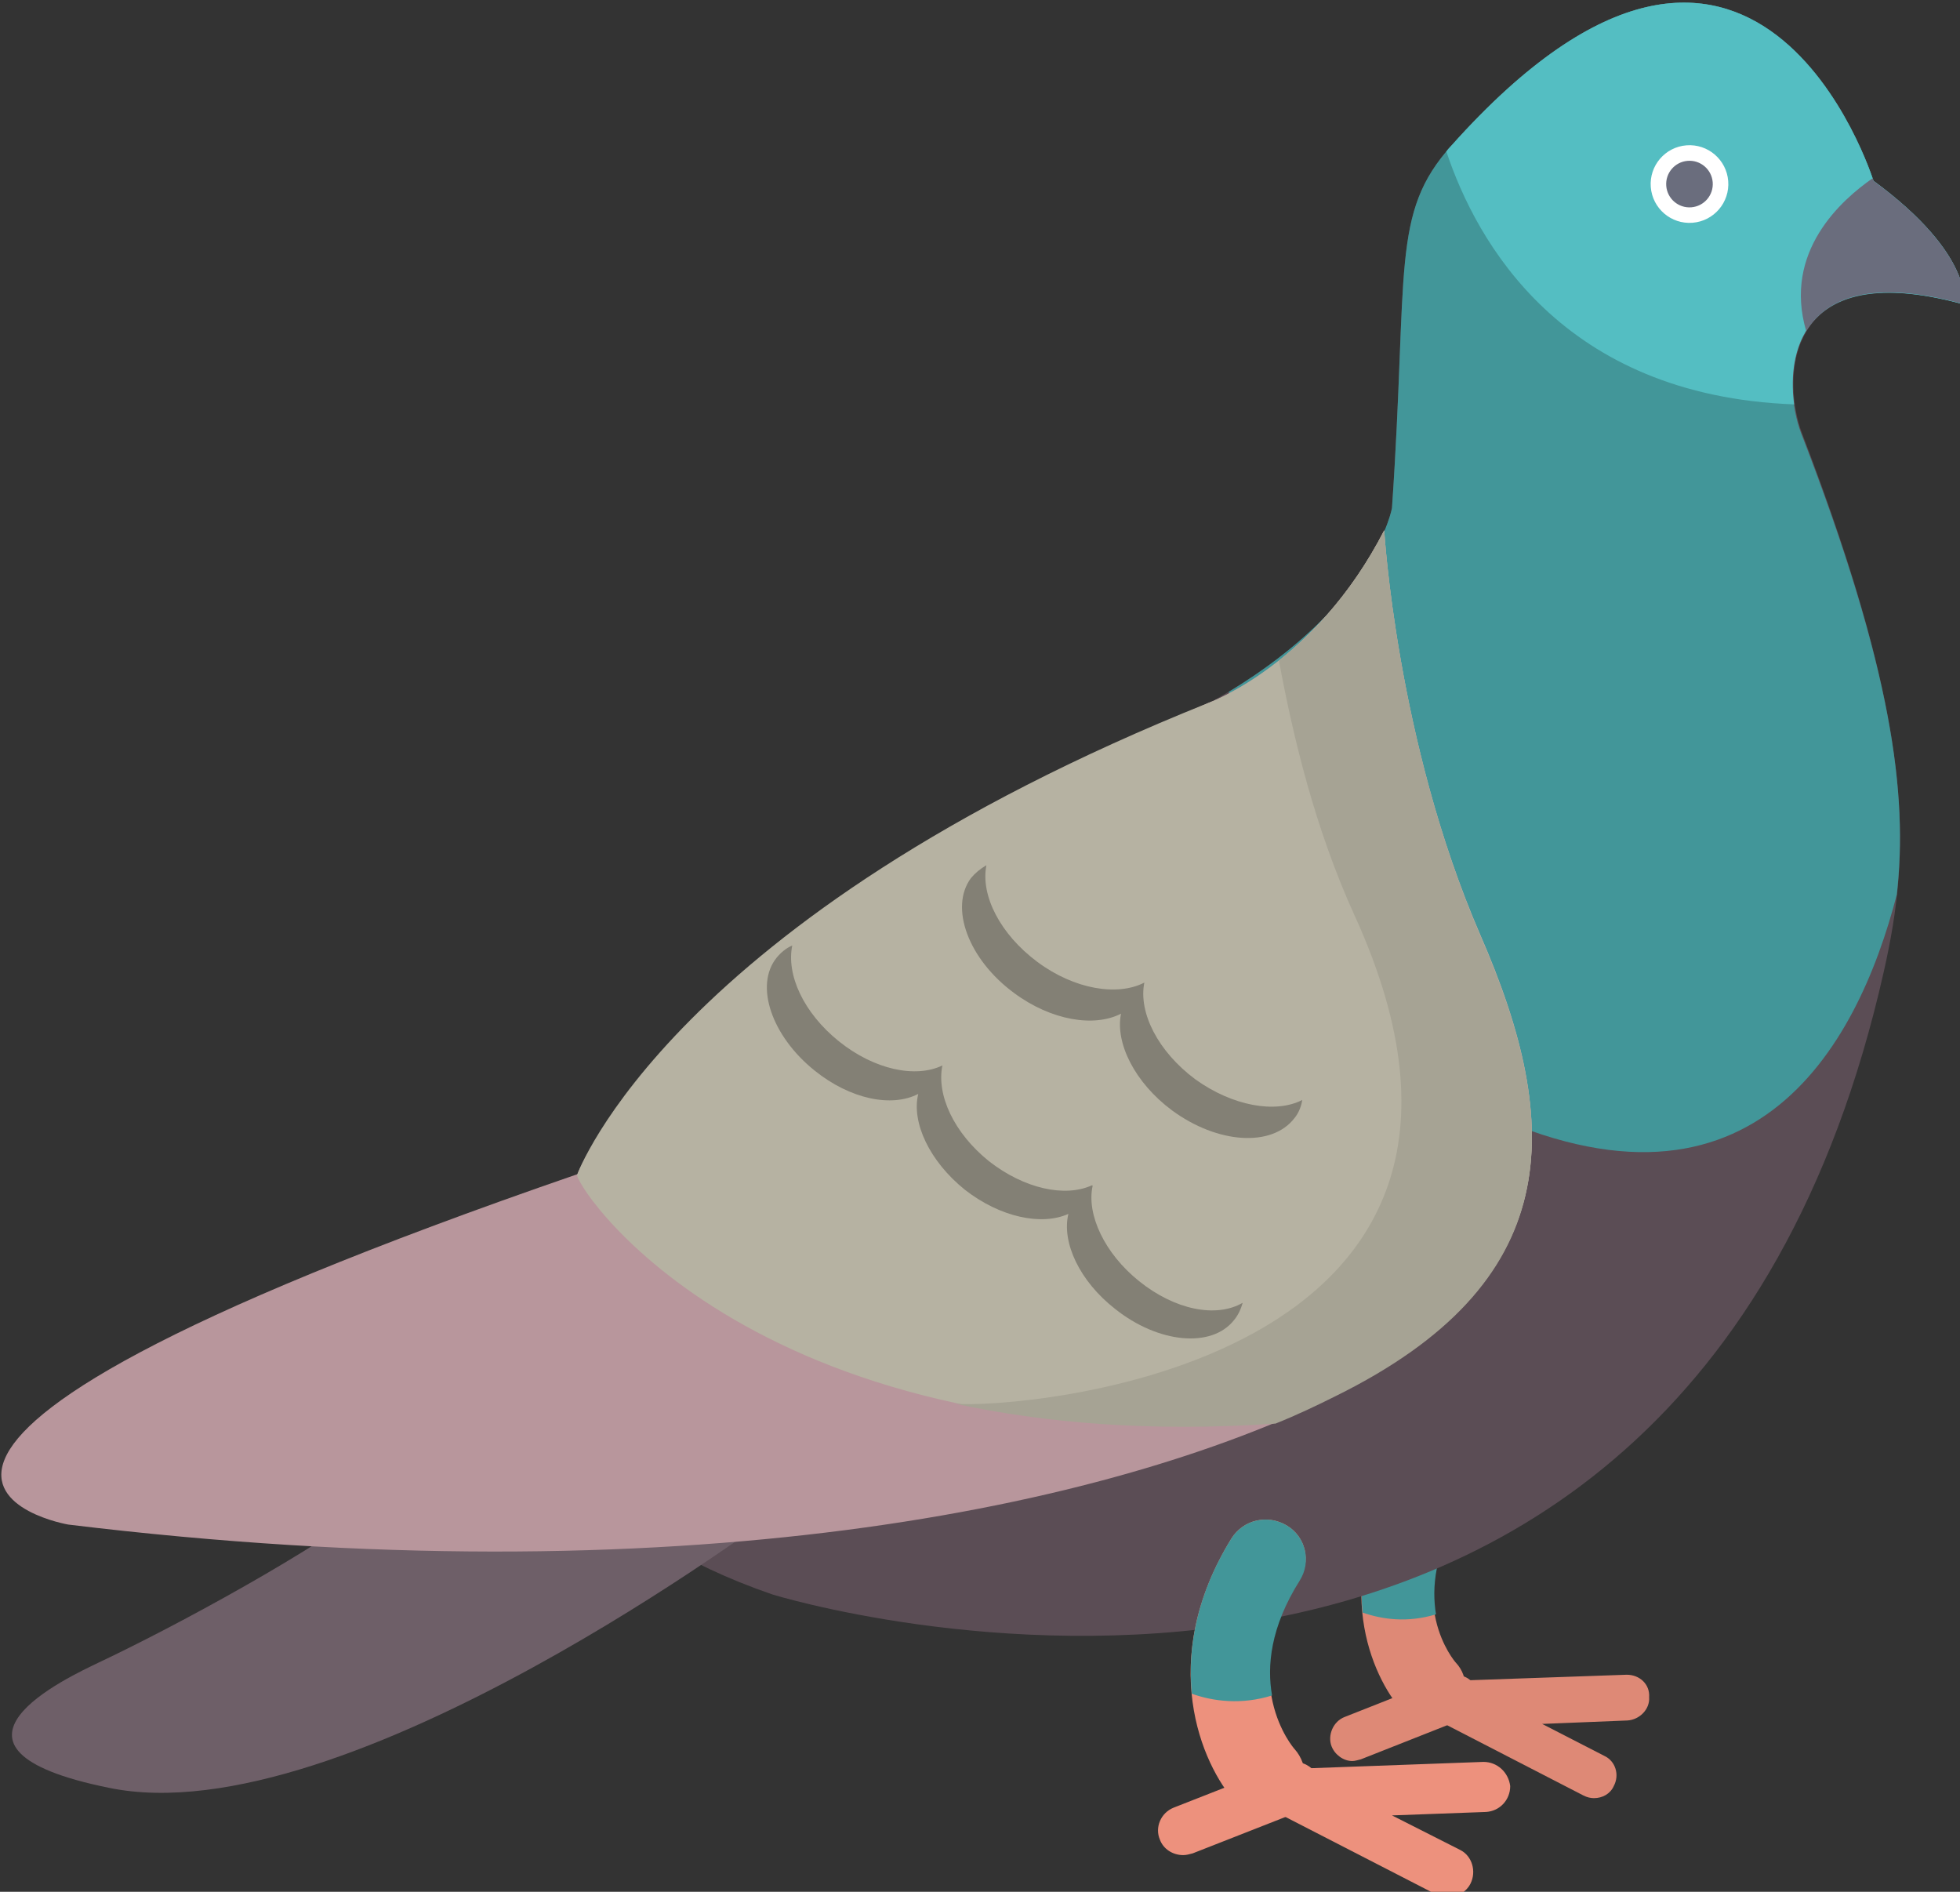 <?xml version="1.0" encoding="UTF-8" standalone="no"?>
<!-- Created with Inkscape (http://www.inkscape.org/) -->

<svg
   xmlns:dc="http://purl.org/dc/elements/1.1/"
   xmlns:cc="http://creativecommons.org/ns#"
   xmlns:rdf="http://www.w3.org/1999/02/22-rdf-syntax-ns#"
   xmlns:svg="http://www.w3.org/2000/svg"
   xmlns="http://www.w3.org/2000/svg"
   xmlns:sodipodi="http://sodipodi.sourceforge.net/DTD/sodipodi-0.dtd"
   xmlns:inkscape="http://www.inkscape.org/namespaces/inkscape"
   width="60.191mm"
   height="58.09mm"
   viewBox="0 0 60.191 58.09"
   version="1.1"
   id="svg1241"
   inkscape:version="0.92.4 (5da689c313, 2019-01-14)"
   sodipodi:docname="bird1.svg">
  <rect x="0" y="0" width="60.191" height="58.09" fill="#333333" stroke="none"/>
  <defs
     id="defs1235" />
  <sodipodi:namedview
     id="base"
     pagecolor="#ffffff"
     bordercolor="#666666"
     borderopacity="1.0"
     inkscape:pageopacity="0.0"
     inkscape:pageshadow="2"
     inkscape:zoom="0.35"
     inkscape:cx="-427.6819"
     inkscape:cy="-41.652474"
     inkscape:document-units="mm"
     inkscape:current-layer="layer1"
     showgrid="false"
     fit-margin-top="0"
     fit-margin-left="0"
     fit-margin-right="0"
     fit-margin-bottom="0"
     inkscape:window-width="1920"
     inkscape:window-height="1017"
     inkscape:window-x="-8"
     inkscape:window-y="-8"
     inkscape:window-maximized="1" />
  <g
     inkscape:label="Layer 1"
     inkscape:groupmode="layer"
     id="layer1"
     transform="translate(-68.178,-79.723)">
    <g
       id="g178"
       transform="matrix(0.265,0,0,0.265,42.794,28.328)">
      <g
         id="g122">
        <g
           id="g120">
          <path
             style="fill:#de8976"
             inkscape:connector-curvature="0"
             id="path118"
             d="m 284.3,388 -20,0.7 c -1.2,0 -2.2,0.9 -2.5,2.1 -0.3,1.2 0.3,2.4 1.4,2.9 l 16.1,8.3 c 0.4,0.2 0.8,0.3 1.2,0.3 1,0 1.9,-0.5 2.3,-1.4 0.7,-1.3 0.2,-2.9 -1.1,-3.5 l -7.2,-3.7 9.9,-0.4 c 1.4,-0.1 2.6,-1.3 2.5,-2.7 0.1,-1.5 -1.1,-2.6 -2.6,-2.6 z" />
        </g>
      </g>
      <g
         id="g128">
        <g
           id="g126">
          <path
             style="fill:#de8976"
             inkscape:connector-curvature="0"
             id="path124"
             d="m 263.5,388.2 -11.9,4.7 c -1.3,0.5 -2,2.1 -1.5,3.4 0.4,1 1.4,1.7 2.4,1.7 0.3,0 0.6,-0.1 1,-0.2 l 11.9,-4.7 c 1.3,-0.5 2,-2.1 1.5,-3.4 -0.5,-1.4 -2,-2 -3.4,-1.5 z" />
        </g>
      </g>
      <g
         id="g132">
        <path
           style="fill:#de8976"
           inkscape:connector-curvature="0"
           id="path130"
           d="m 263.7,363.1 c -2,-1.2 -4.6,-0.6 -5.8,1.3 -8,12.8 -3.2,23.8 0.4,27.8 0.8,0.9 2,1.4 3.1,1.4 1,0 2,-0.4 2.8,-1.1 1.7,-1.6 1.9,-4.2 0.3,-5.9 -0.1,-0.1 -6.2,-7.1 0.4,-17.8 1.3,-1.9 0.7,-4.5 -1.2,-5.7 z" />
      </g>
      <path
         style="fill:#429699"
         inkscape:connector-curvature="0"
         id="path134"
         d="m 263.7,363.1 c -2,-1.2 -4.6,-0.6 -5.8,1.3 -3.7,6 -4.7,11.7 -4.2,16.4 2.3,0.8 5.2,1.2 8.5,0.2 -0.5,-3 -0.2,-7.2 2.9,-12.1 1.1,-2 0.5,-4.6 -1.4,-5.8 z" />
      <g
         id="g140">
        <g
           id="g138">
          <path
             style="fill:#ed917d"
             inkscape:connector-curvature="0"
             id="path136"
             d="m 267.7,398.1 -21.9,0.8 c -1.3,0 -2.4,1 -2.7,2.3 -0.3,1.3 0.3,2.6 1.5,3.2 l 17.7,9.1 c 0.4,0.2 0.9,0.3 1.3,0.3 1,0 2.1,-0.6 2.6,-1.6 0.7,-1.4 0.2,-3.2 -1.2,-3.9 l -7.9,-4 10.9,-0.4 c 1.6,-0.1 2.8,-1.4 2.8,-3 -0.2,-1.6 -1.5,-2.8 -3.1,-2.8 z" />
        </g>
      </g>
      <g
         id="g146">
        <g
           id="g144">
          <path
             style="fill:#ed917d"
             inkscape:connector-curvature="0"
             id="path142"
             d="m 244.8,398.3 -13,5.1 c -1.5,0.6 -2.2,2.3 -1.6,3.7 0.4,1.1 1.5,1.8 2.7,1.8 0.4,0 0.7,-0.1 1.1,-0.2 l 13,-5.1 c 1.5,-0.6 2.2,-2.3 1.6,-3.7 -0.7,-1.4 -2.3,-2.2 -3.8,-1.6 z" />
        </g>
      </g>
      <path
         style="fill:#5b4d55"
         inkscape:connector-curvature="0"
         id="path148"
         d="m 312.9,214.9 c 0,0 -13.6,-43.6 -48.9,-4.1 -7.1,7.9 -5,14.3 -6.9,42 0,0 -2.7,16.3 -32.4,27.8 -29.7,11.4 -58,37.6 -63,51.9 0,0 -19,31.5 23.6,46.2 0,0 105.2,32.6 128.8,-72.2 3.1,-13.8 3.8,-27.7 -9.5,-62.4 -2.1,-5.5 -2.8,-20.8 18.8,-14.9 0,0 1.2,-5.7 -10.5,-14.3 z" />
      <path
         style="fill:#6e5f68"
         inkscape:connector-curvature="0"
         id="path150"
         d="m 140.3,367.3 c -7.7,6.2 -24.4,15.2 -33.1,19.3 -3.3,1.6 -21.5,9.9 1.2,14.5 27.4,5.7 77.6,-32.1 77.6,-32.1 -4.5,-5.5 -37.9,-7.9 -45.7,-1.7 z" />
      <path
         style="fill:#429699"
         inkscape:connector-curvature="0"
         id="path152"
         d="m 312.9,214.9 c 0,0 -13.6,-43.6 -48.9,-4.1 -7.1,7.9 -5,14.3 -6.9,42 0,0 -1.9,11 -18.9,21.3 0.5,18.6 7,37.4 27.6,47.7 32.8,16.4 45.2,-6.4 49.8,-24.2 1.3,-11.6 -0.5,-26.1 -11.1,-53.5 -2.1,-5.5 -2.8,-20.8 18.8,-14.9 0.1,0 1.3,-5.7 -10.4,-14.3 z" />
      <path
         style="fill:#b8969c"
         inkscape:connector-curvature="0"
         id="path154"
         d="m 256.2,255.4 c -8,15.6 -20.4,20 -20.4,20 -63.2,27.7 -73.1,54.6 -73.1,54.6 -98.3,33.9 -59,40.6 -59,40.6 70.8,8.6 120.5,-1.9 146.9,-15 26.5,-13.1 26.5,-31 16.7,-53.4 -9.7,-22.4 -11.1,-46.8 -11.1,-46.8 z" />
      <path
         style="fill:#54bec2"
         inkscape:connector-curvature="0"
         id="path156"
         d="m 312.9,214.9 c 0,0 -13.6,-43.6 -48.9,-4.1 -0.2,0.2 -0.4,0.4 -0.6,0.7 3.5,10.5 13.4,28.3 40.3,29.3 -0.9,-6.6 1.5,-16.6 19.6,-11.6 0.1,0 1.3,-5.7 -10.4,-14.3 z" />
      <path
         style="fill:#6a6d7d"
         inkscape:connector-curvature="0"
         id="path158"
         d="m 312.9,214.9 c 0,0 0,-0.1 -0.1,-0.3 -3.6,2.5 -10.4,8.5 -7.7,17.7 2.3,-3.8 7.5,-6.1 18.3,-3.1 0,0 1.2,-5.7 -10.5,-14.3 z" />
      <circle
         style="fill:#ffffff"
         r="4.5"
         id="ellipse160"
         cy="215.2"
         cx="291.6"
         transform="matrix(0.997,-0.078,0.078,0.997,-15.934,23.46)" />
      <circle
         style="fill:#6a6d7d"
         r="2.7"
         id="ellipse162"
         cy="215.2"
         cx="291.6"
         transform="matrix(0.997,-0.078,0.078,0.997,-15.936,23.463)" />
      <path
         style="fill:#b6b2a2"
         inkscape:connector-curvature="0"
         id="path164"
         d="m 256.2,255.4 c -8,15.6 -20.4,20 -20.4,20 -62.4,25 -73.1,54.6 -73.1,54.6 -1,0.3 19.1,33 80.9,28.8 2.5,-1 4.8,-2.1 7,-3.2 26.5,-13.1 26.5,-31 16.7,-53.4 -9.7,-22.4 -11.1,-46.8 -11.1,-46.8 z" />
      <path
         style="fill:#a6a394"
         inkscape:connector-curvature="0"
         id="path166"
         d="m 256.2,255.4 c -3.7,7.2 -8.3,12 -12.2,15.1 1.6,8.6 4.1,19.3 8.8,29.6 24,52.7 -39.5,57.1 -46.3,56.5 10.2,2.2 22.5,3.3 37.1,2.3 2.5,-1 4.8,-2.1 7,-3.2 26.5,-13.1 26.5,-31 16.7,-53.4 -9.7,-22.5 -11.1,-46.9 -11.1,-46.9 z" />
      <path
         style="fill:#838075"
         inkscape:connector-curvature="0"
         id="path168"
         d="m 234.3,319 c -4.3,-3.2 -6.6,-7.7 -5.9,-11.2 0,0 0,0 0,0 0,0 0,0 0,0 -3.1,1.6 -8.1,0.8 -12.4,-2.4 -4.3,-3.2 -6.6,-7.7 -5.9,-11.2 -0.7,0.4 -1.3,0.9 -1.8,1.5 -2.5,3.4 -0.3,9.4 5,13.3 4.3,3.2 9.3,4 12.4,2.4 -0.7,3.4 1.6,8 5.9,11.2 5.3,3.9 11.6,4.3 14.2,0.9 0.5,-0.6 0.8,-1.4 0.9,-2.1 -3.1,1.6 -8.1,0.7 -12.4,-2.4 z" />
      <path
         style="fill:#838075"
         inkscape:connector-curvature="0"
         id="path170"
         d="m 227.8,342.4 c -4,-3.2 -6.1,-7.7 -5.4,-11 0,0 0,-0.1 0,-0.1 0,0 0,0 0,0 0,0 0,0 0,0 0,0 -0.1,0 -0.1,0 -3.1,1.4 -7.8,0.4 -11.9,-2.8 -4.1,-3.3 -6.1,-7.7 -5.4,-11.1 0,0 0,0 0,0 0,0 0,0 0,0 -3.1,1.5 -7.9,0.5 -12,-2.8 -4.1,-3.3 -6.1,-7.7 -5.4,-11.1 -0.7,0.3 -1.3,0.8 -1.8,1.4 -2.6,3.2 -0.6,9.1 4.4,13.1 4.1,3.3 8.9,4.3 12,2.7 -0.8,3.3 1.3,7.8 5.4,11.1 4.1,3.2 8.9,4.2 12,2.8 -0.8,3.3 1.3,7.8 5.4,11 5,4 11.2,4.6 13.8,1.3 0.5,-0.6 0.8,-1.3 1,-2 -3.1,1.8 -7.9,0.8 -12,-2.5 z" />
      <g
         id="g174">
        <path
           style="fill:#ed917d"
           inkscape:connector-curvature="0"
           id="path172"
           d="m 244.9,370.7 c -2.2,-1.3 -5,-0.7 -6.4,1.5 -8.7,14.1 -3.5,26.2 0.5,30.6 0.9,1 2.2,1.5 3.4,1.5 1.1,0 2.2,-0.4 3.1,-1.2 1.9,-1.7 2,-4.6 0.3,-6.5 -0.1,-0.1 -6.8,-7.8 0.5,-19.6 1.5,-2.1 0.8,-5 -1.4,-6.3 z" />
      </g>
      <path
         style="fill:#429699"
         inkscape:connector-curvature="0"
         id="path176"
         d="m 244.9,370.7 c -2.2,-1.3 -5,-0.7 -6.4,1.5 -4.1,6.6 -5.1,12.8 -4.6,18 2.5,0.9 5.8,1.3 9.3,0.2 -0.6,-3.4 -0.2,-7.9 3.2,-13.3 1.4,-2.2 0.7,-5.1 -1.5,-6.4 z" />
    </g>
  </g>
</svg>
